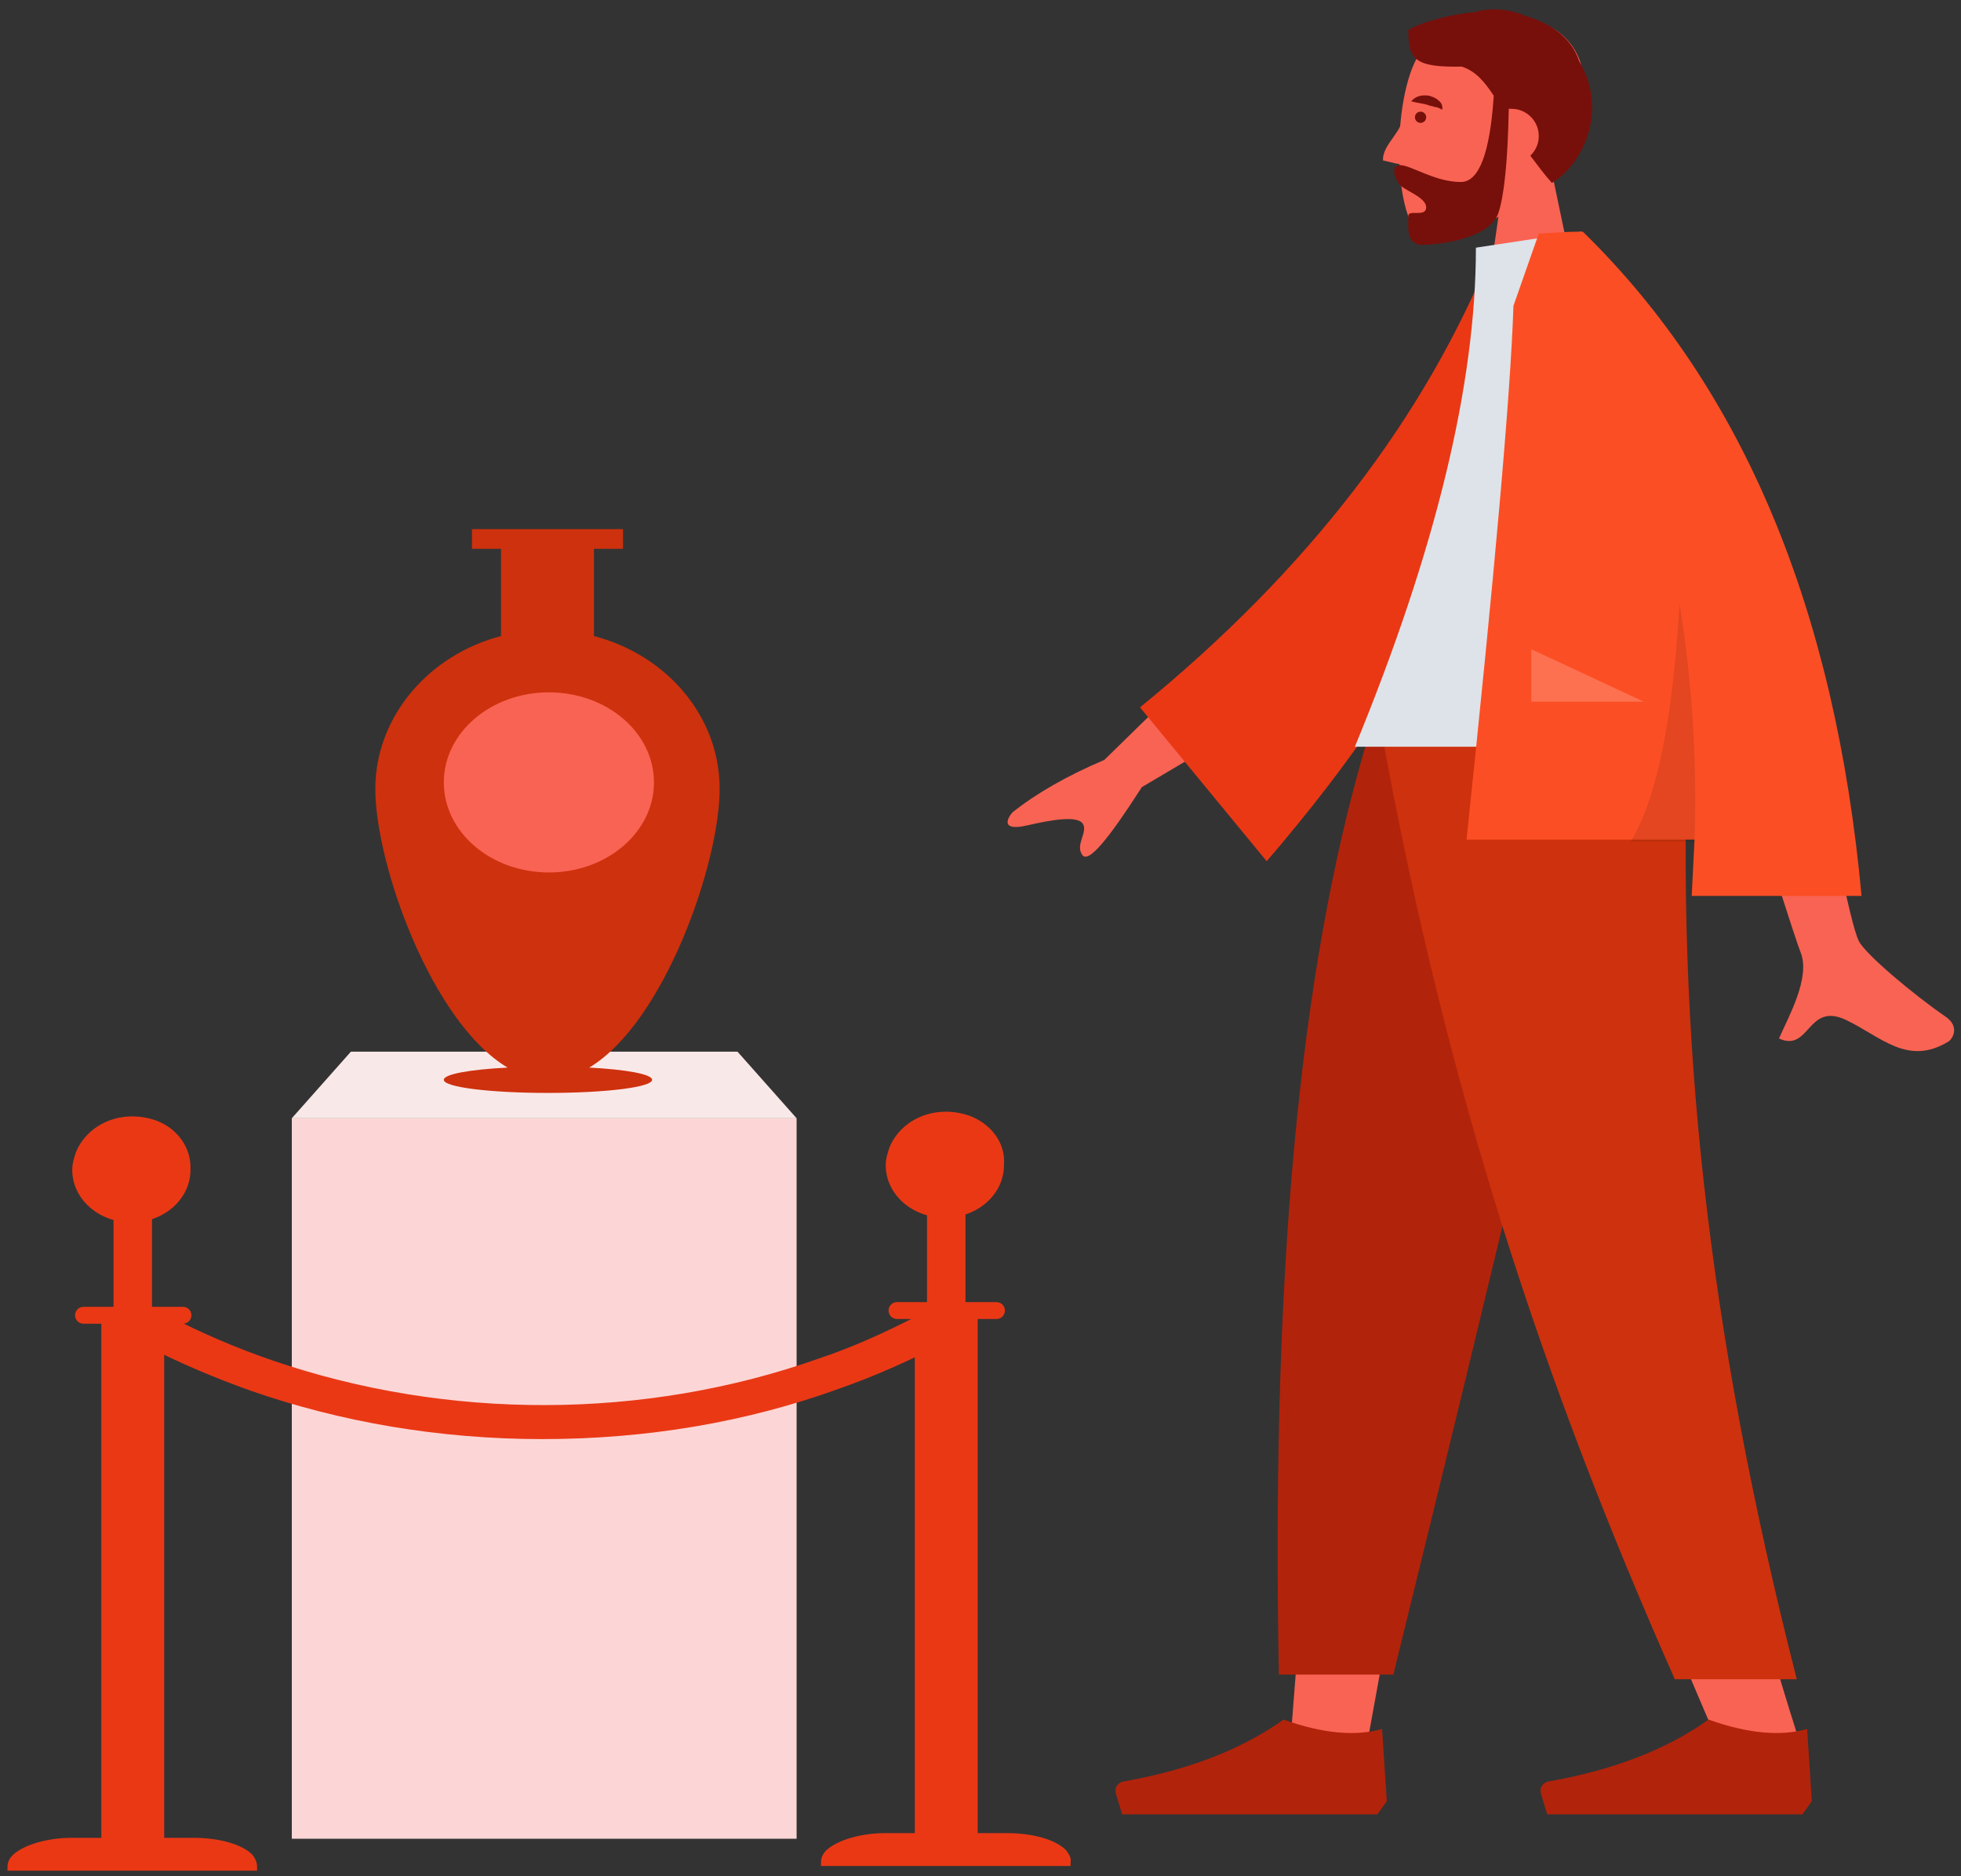 <svg width="209" height="200" viewBox="0 0 209 200" fill="none" xmlns="http://www.w3.org/2000/svg">
<rect x="0" y="0" width="209" height="200" fill="#333333" stroke="none"/>
<path d="M31.9 119.2H31.1V196H84H84.9V119.2H31.9Z" fill="#FCD6D6"/>
<path d="M31.1 119.2L37.4 112.1H78.6L84.9 119.2H31.1Z" fill="#F9E8E8"/>
<path d="M62.8 113.8C70.8 109 76.7 92 76.7 84.1C76.7 76.3 71 69.8 63.3 67.8V58.5H66.4V56.4H50.3V58.5H53.4V67.8C45.7 69.8 40 76.4 40 84.1C40 92.1 46 109 54.1 113.8C50.1 114 47.3 114.5 47.3 115.1C47.3 115.9 52.3 116.5 58.4 116.5C64.5 116.5 69.5 115.9 69.5 115.1C69.5 114.5 66.7 114 62.8 113.8Z" fill="#CE310D"/>
<path d="M58.5 93C64.686 93 69.7 88.702 69.7 83.4C69.7 78.098 64.686 73.8 58.5 73.8C52.314 73.8 47.3 78.098 47.3 83.4C47.3 88.702 52.314 93 58.5 93Z" fill="#F96353"/>
<path d="M97.7 140.3C94.4 142 90.9 143.6 87.3 144.8C68.7 151.4 47.6 151.4 29 145C25.2 143.7 21.5 142.1 18 140.3L15.3 143.3C18.9 145.2 22.7 146.8 26.6 148.2C36.3 151.6 46.9 153.4 57.8 153.4C68.9 153.4 79.6 151.6 89.5 148C93.2 146.7 96.8 145.1 100.3 143.3L97.7 140.3Z" fill="#EA3815"/>
<path d="M26.9 197.7C25.8 196.6 23.4 195.9 20.6 195.9H17.5V142.2V140.3H14.2H10.8V142.2V195.9H7.7C4.9 195.9 2.5 196.7 1.4 197.7C1 198.1 0.8 198.5 0.8 199V199.4H27.4V199C27.4 198.5 27.2 198.1 26.9 197.7Z" fill="#EA3815"/>
<path d="M19.5 139.3H16.2V128.5H12.1V139.3H8.9C8.4 139.3 8 139.7 8 140.2C8 140.7 8.4 141.1 8.9 141.1H12.1V142.4H16.2V141.1H19.5C20 141.1 20.4 140.7 20.4 140.2C20.4 139.7 20 139.3 19.5 139.3Z" fill="#EA3815"/>
<path d="M16.8 119.5C16 119.2 15.1 119 14.1 119C11.3 119 9 120.6 8.1 122.8C7.9 123.4 7.7 124 7.7 124.7C7.7 127.8 10.5 130.3 14 130.3C17.5 130.3 20.3 127.8 20.3 124.7C20.4 122.4 19 120.4 16.8 119.5Z" fill="#EA3815"/>
<path d="M113.6 197.2C112.5 196.1 110.1 195.4 107.3 195.4H104.2V141.7V139.8H100.9H97.5V141.7V195.4H94.4C91.6 195.4 89.2 196.2 88.1 197.2C87.7 197.6 87.5 198 87.5 198.5V198.9H114.1V198.5C114.2 198 113.9 197.6 113.6 197.2Z" fill="#EA3815"/>
<path d="M106.2 138.8H102.9V128H98.8V138.8H95.6C95.1 138.8 94.7 139.2 94.7 139.7C94.7 140.2 95.1 140.6 95.6 140.6H98.8V141.9H102.9V140.6H106.2C106.7 140.6 107.1 140.2 107.1 139.7C107.1 139.2 106.7 138.8 106.2 138.8Z" fill="#EA3815"/>
<path d="M103.5 119C102.7 118.7 101.8 118.5 100.8 118.5C98 118.5 95.7 120.1 94.8 122.3C94.6 122.9 94.4 123.5 94.4 124.2C94.4 127.3 97.2 129.8 100.7 129.8C104.2 129.8 107 127.3 107 124.2C107.2 121.9 105.7 119.9 103.5 119Z" fill="#EA3815"/>
<path d="M171.9 78.3L154.2 139.1L145.9 184.8H137.6L145.9 78.3H171.9Z" fill="#F96353"/>
<path d="M179.8 78.3C178.6 109.9 179.1 127.1 179.3 130C179.5 132.9 181.1 152.1 191.8 185.7H183.1C169 153.4 164.1 134.2 162.4 130C160.8 125.8 156 108.5 149 78.3H179.8Z" fill="#F96353"/>
<path d="M172.3 78.3C167.7 99.2 159.8 132.6 148.5 178.5H136.3C135.4 131.4 139.2 100.4 145.9 78.3H172.3Z" fill="#B2230B"/>
<path d="M179.9 78.3C178.7 109.9 181.8 141 191.5 179H178.5C164.4 147.2 154.2 116.2 147.3 78.3H179.9Z" fill="#CE310D"/>
<path d="M193.1 192L192.6 184.3C189.8 185.1 186.3 184.8 182.1 183.3C177.6 186.5 171.9 188.7 165 189.9C164.5 190 164.1 190.5 164.2 191V191.1L164.9 193.4H182.1H192.1L193.1 192Z" fill="#B2230B"/>
<path d="M147.8 192L147.3 184.3C144.5 185.1 141 184.8 136.8 183.3C132.3 186.5 126.6 188.7 119.7 189.9C119.2 190 118.8 190.5 118.9 191V191.1L119.6 193.4H136.8H146.8L147.8 192Z" fill="#B2230B"/>
<path d="M165.4 18.4C167.6 15.8 169.1 12.6 168.9 9C168.2 -1.3 153.8 1 151 6.2C148.2 11.4 148.5 24.6 152.1 25.5C153.5 25.9 156.6 25 159.7 23.1L157.7 37H169.3L165.4 18.4Z" fill="#F96353"/>
<path d="M159.2 10.2C158.8 16.4 157.6 19.4 155.7 19.4C152.9 19.4 150.4 17.6 149.2 17.6C148.3 17.6 148.5 18.7 149.1 19.6C149.6 20.3 152 21 152 22.1C152 23.2 150.1 22.3 150.1 23C150.1 24.1 149.8 26.1 151.6 26.1C153.5 26.1 158.8 25.4 159.7 22.7C160.3 20.9 160.7 17.2 160.8 11.6C160.9 11.6 161 11.6 161.1 11.6C162.7 11.6 164 12.9 164 14.5C164 15.3 163.7 16 163.1 16.6C163.8 17.5 164.5 18.5 165.4 19.5C168.6 17.6 171.5 11.9 168.3 6.5C167.4 3.8 165 2.4 162.6 1.7C160.7 0.9 158.8 0.8 157.1 1.3C153.9 1.6 151 2.6 150.1 3.2C150.1 6.3 150.7 7.2 155.8 7.1C157.3 7.6 158.2 8.7 159.2 10.2Z" fill="#77100B"/>
<path d="M149.5 12C149.8 13.9 147.3 15.3 147.4 17.1C148.2 17.3 149 17.5 149.8 17.6" fill="#F96353"/>
<path d="M150.4 10.8C150.9 10.2 151.6 10.1 152.3 10.2C152.6 10.3 153 10.4 153.3 10.7C153.6 10.9 153.8 11.3 153.7 11.7C153.4 11.5 153.1 11.4 152.9 11.4C152.7 11.3 152.4 11.3 152.2 11.2C151.6 11 151.1 11 150.4 10.8Z" fill="#77100B"/>
<path d="M151.4 13.1C151.731 13.1 152 12.831 152 12.5C152 12.168 151.731 11.9 151.4 11.9C151.069 11.9 150.8 12.168 150.8 12.5C150.8 12.831 151.069 13.1 151.4 13.1Z" fill="#77100B"/>
<path d="M135.9 75.5L121.7 83.9C118.1 89.5 116.1 91.9 115.4 91.2C114.5 90.1 116 88.7 115.4 87.8C114.8 86.9 112 87.4 109.4 88C106.7 88.6 107.3 87.3 107.9 86.6C110.4 84.6 113.7 82.7 117.7 81L131.3 67.7L135.9 75.5ZM198.1 100.3C198.8 101.7 203.9 106 207.4 108.4C208.8 109.4 208.2 110.6 207.7 111C203.3 113.7 200.5 110.5 196.7 108.7C192.6 106.8 192.9 112.2 189.6 110.7C190.6 108.4 193 104.2 191.9 101.5C191.4 100.3 188 89.6 181.8 69.6H191.9C195.1 88.1 197.2 98.4 198.1 100.3Z" fill="#F96353"/>
<path d="M163.3 27.3L159.1 26.6C151.9 44.5 139.4 60.8 121.5 75.4L135 91.8C153 70.9 164 49.4 163.3 27.3Z" fill="#EA3815"/>
<path d="M181.5 79.6H144.4C153 58.7 157.3 41 157.3 26.4L168.5 24.7C177.3 38.8 179.7 56.2 181.5 79.6Z" fill="#DDE3E9"/>
<path d="M168.7 24.7H168C167.1 24.7 165.8 24.8 164 24.9L161.3 32.6C161 42 159.3 61 156.3 89.5H180.6C180.5 91.5 180.4 93.5 180.3 95.5H198.4C195.6 65 185.8 41.4 168.7 24.7Z" fill="#FC4E24"/>
<path d="M179 64.3C178.3 76.6 176.6 85.1 173.8 89.7H180.6C180.9 80.9 180.3 72.4 179 64.3Z" fill="black" fill-opacity="0.1"/>
<path d="M175.2 74.8L163.2 69.2V74.8H175.2Z" fill="white" fill-opacity="0.2"/>
</svg>
